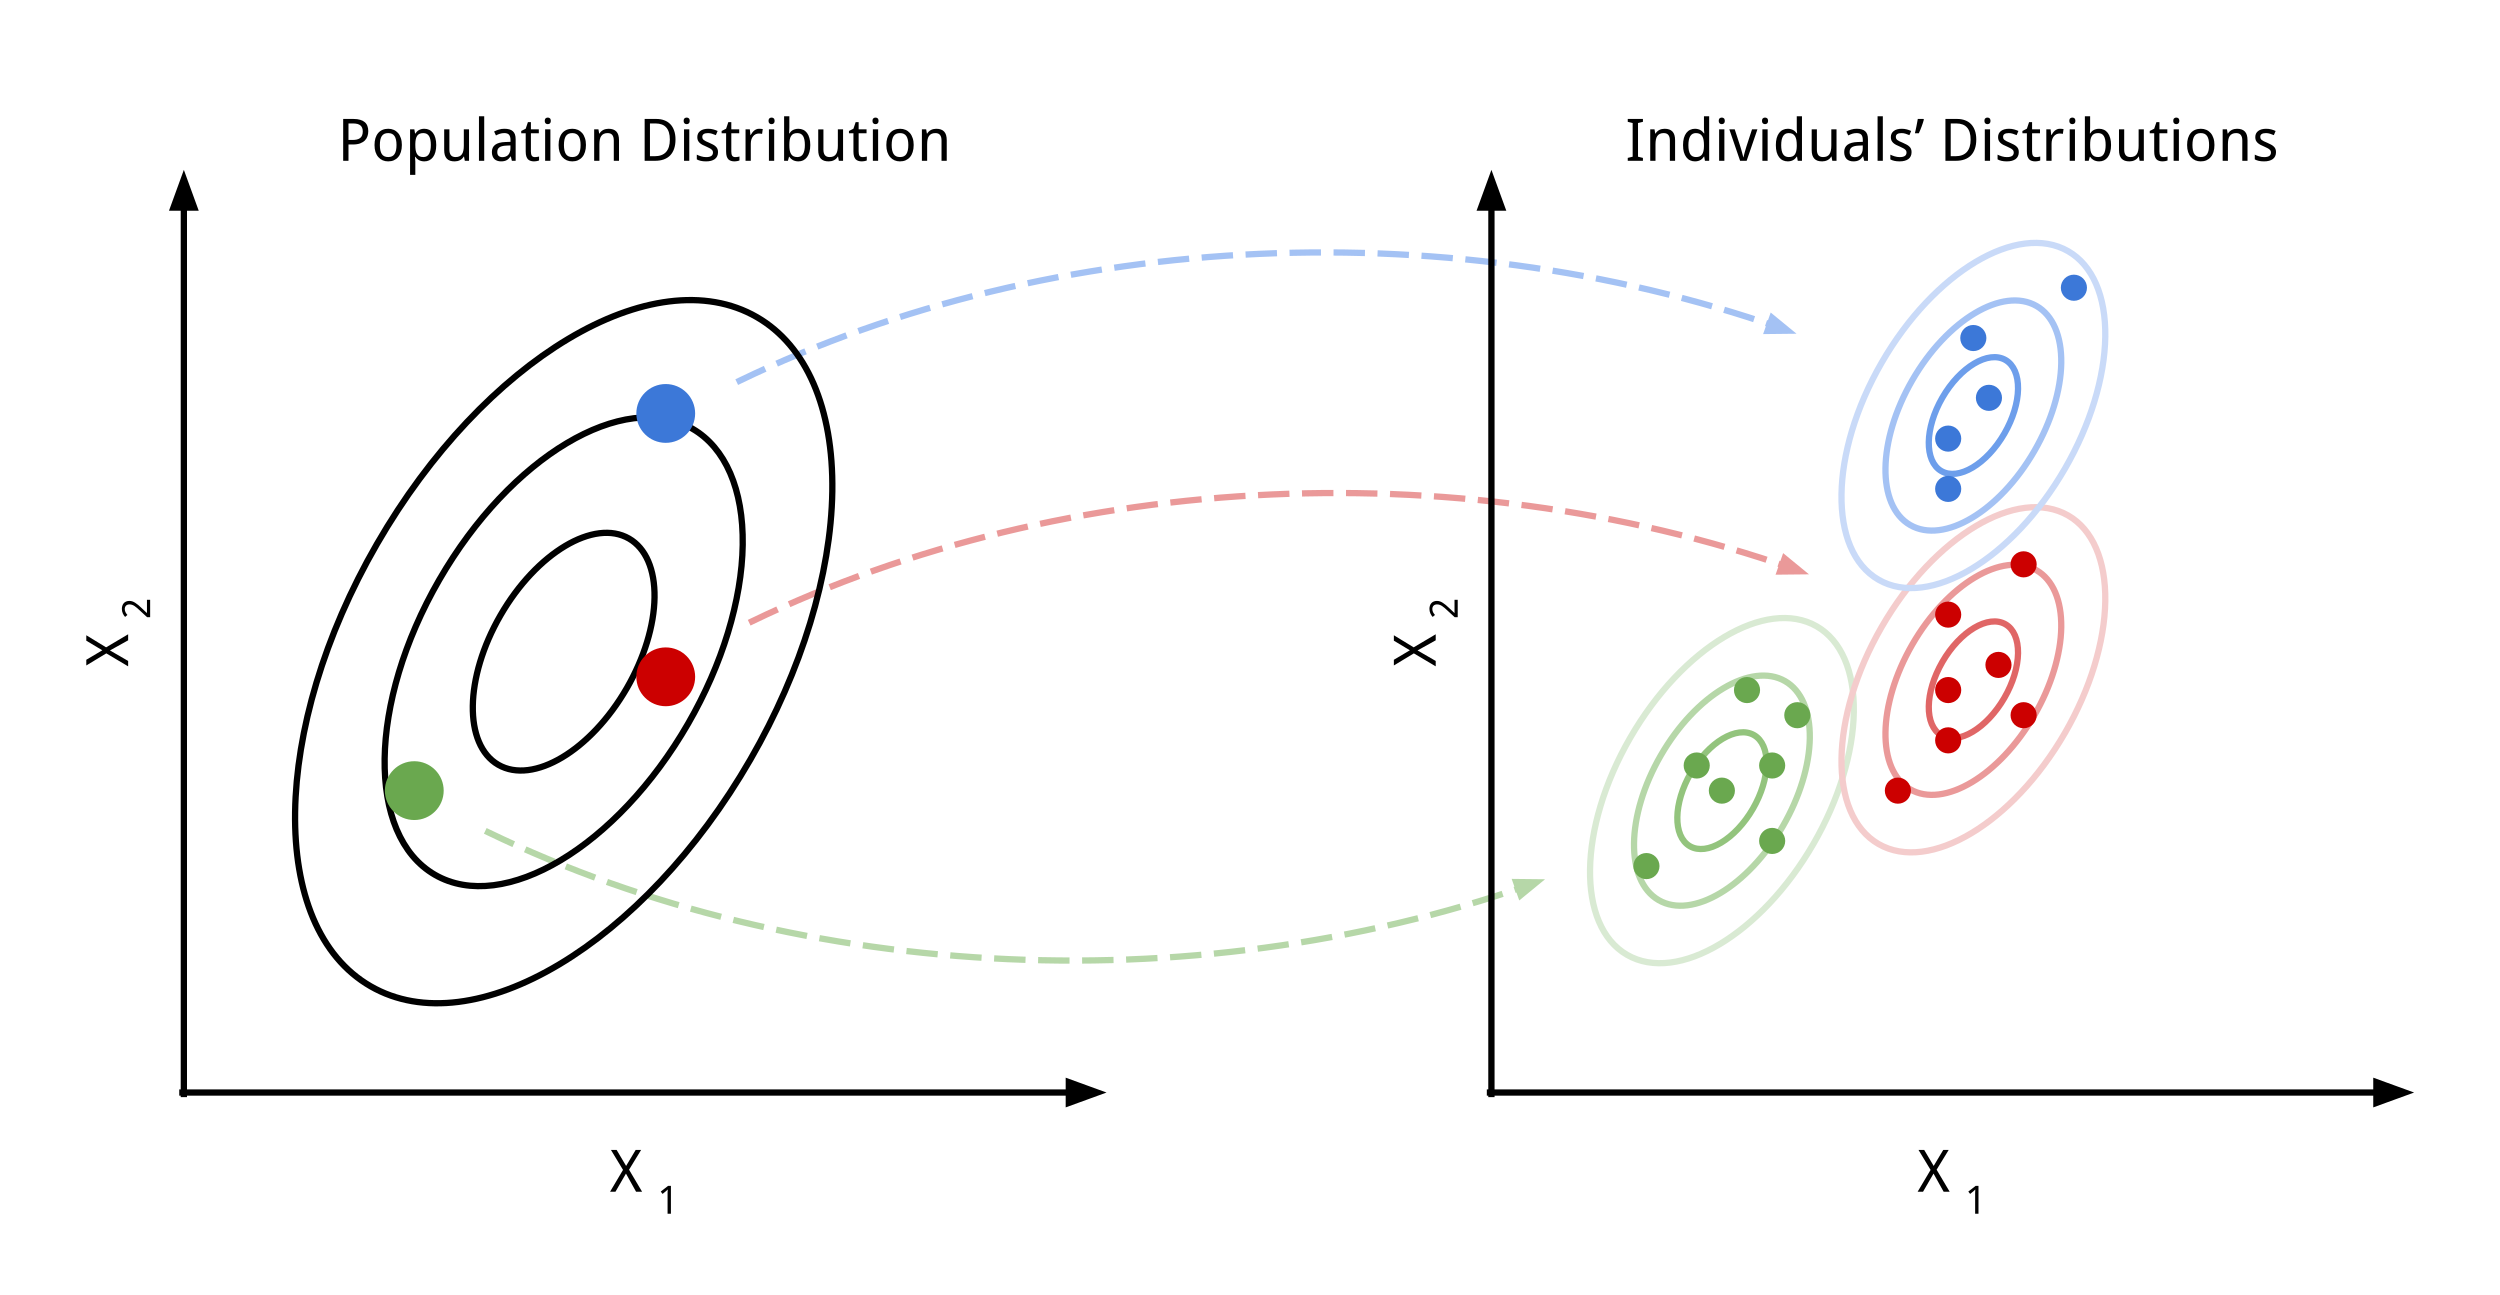 <svg version="1.1" viewBox="0.0 0.0 795.37 412.076" fill="none" stroke="none" stroke-linecap="square" stroke-miterlimit="10" xmlns:xlink="http://www.w3.org/1999/xlink" xmlns="http://www.w3.org/2000/svg"><clipPath id="p.0"><path d="m0 0l795.37 0l0 412.076l-795.37 0l0 -412.076z" clip-rule="nonzero"/></clipPath><g clip-path="url(#p.0)"><path fill="#000000" fill-opacity="0.0" d="m0 0l795.37 0l0 412.076l-795.37 0z" fill-rule="evenodd"/><path fill="#000000" fill-opacity="0.0" d="m235.288 121.138l0 0c100.317 -48.483 228.6 -54.19 336.28 -14.96l-150.403 218.777z" fill-rule="evenodd"/><path fill="#000000" fill-opacity="0.0" d="m235.288 121.138l0 0c100.317 -48.483 228.6 -54.19 336.28 -14.96" fill-rule="evenodd"/><path stroke="#a4c2f4" stroke-width="2.0" stroke-linejoin="round" stroke-linecap="butt" stroke-dasharray="8.0,6.0" d="m235.288 121.138l0 0c50.159 -24.242 107.309 -37.789 165.379 -40.373c29.035 -1.292 58.301 0.158 87.037 4.382c14.368 2.112 28.604 4.918 42.613 8.422c7.005 1.752 13.952 3.678 20.831 5.78c3.44 1.051 6.862 2.145 10.266 3.283c0.425 0.142 0.851 0.285 1.276 0.429l0.388 0.132" fill-rule="evenodd"/><path fill="#a4c2f4" stroke="#a4c2f4" stroke-width="2.0" stroke-linecap="butt" d="m562.345 105.279l6.466 -0.071l-4.999 -4.102z" fill-rule="evenodd"/><path fill="#000000" fill-opacity="0.0" d="m239.248 197.683l0 0c100.317 -48.483 228.6 -54.19 336.28 -14.96l-150.403 218.777z" fill-rule="evenodd"/><path fill="#000000" fill-opacity="0.0" d="m239.248 197.683l0 0c100.317 -48.483 228.6 -54.19 336.28 -14.96" fill-rule="evenodd"/><path stroke="#ea9999" stroke-width="2.0" stroke-linejoin="round" stroke-linecap="butt" stroke-dasharray="8.0,6.0" d="m239.248 197.683l0 0c50.159 -24.242 107.309 -37.789 165.379 -40.373c29.035 -1.292 58.3 0.158 87.037 4.382c14.368 2.112 28.604 4.918 42.613 8.422c7.004 1.752 13.952 3.678 20.831 5.78c3.44 1.051 6.862 2.145 10.266 3.283c0.425 0.142 0.851 0.285 1.276 0.429l0.388 0.132" fill-rule="evenodd"/><path fill="#ea9999" stroke="#ea9999" stroke-width="2.0" stroke-linecap="butt" d="m566.305 181.824l6.466 -0.071l-4.999 -4.102z" fill-rule="evenodd"/><path fill="#000000" fill-opacity="0.0" d="m155.288 264.773l0 0c100.317 48.483 228.6 54.19 336.28 14.96l-150.403 -218.777z" fill-rule="evenodd"/><path fill="#000000" fill-opacity="0.0" d="m155.288 264.773l0 0c100.317 48.483 228.6 54.19 336.28 14.96" fill-rule="evenodd"/><path stroke="#b6d7a8" stroke-width="2.0" stroke-linejoin="round" stroke-linecap="butt" stroke-dasharray="8.0,6.0" d="m155.288 264.773l0 0c50.159 24.242 107.309 37.789 165.379 40.373c29.035 1.292 58.301 -0.158 87.037 -4.382c14.368 -2.112 28.604 -4.918 42.613 -8.422c7.004 -1.752 13.952 -3.678 20.831 -5.78c3.44 -1.051 6.862 -2.145 10.266 -3.283c0.426 -0.142 0.851 -0.285 1.276 -0.429l0.388 -0.132" fill-rule="evenodd"/><path fill="#b6d7a8" stroke="#b6d7a8" stroke-width="2.0" stroke-linecap="butt" d="m483.812 284.804l4.999 -4.102l-6.466 -0.071z" fill-rule="evenodd"/><path fill="#000000" fill-opacity="0.0" d="m518.665 234.701l0 0c16.664 -28.858 43.231 -44.715 59.339 -35.417l0 0c7.735 4.465 11.974 14.252 11.785 27.208c-0.189 12.956 -4.791 28.02 -12.793 41.878l0 0c-16.664 28.858 -43.231 44.715 -59.339 35.417l0 0c-16.108 -9.298 -15.656 -40.229 1.008 -69.087z" fill-rule="evenodd"/><path stroke="#d9ead3" stroke-width="2.0" stroke-linejoin="round" stroke-linecap="butt" d="m518.665 234.701l0 0c16.664 -28.858 43.231 -44.715 59.339 -35.417l0 0c7.735 4.465 11.974 14.252 11.785 27.208c-0.189 12.956 -4.791 28.02 -12.793 41.878l0 0c-16.664 28.858 -43.231 44.715 -59.339 35.417l0 0c-16.108 -9.298 -15.656 -40.229 1.008 -69.087z" fill-rule="evenodd"/><path fill="#000000" fill-opacity="0.0" d="m528.39 240.316l0 0c11.107 -19.239 28.811 -29.808 39.543 -23.606l0 0c5.154 2.978 7.978 9.504 7.851 18.142c-0.127 8.638 -3.195 18.682 -8.528 27.921l0 0c-11.107 19.239 -28.811 29.808 -39.543 23.606l0 0c-10.733 -6.201 -10.429 -26.824 0.677 -46.063z" fill-rule="evenodd"/><path stroke="#b6d7a8" stroke-width="2.0" stroke-linejoin="round" stroke-linecap="butt" d="m528.39 240.316l0 0c11.107 -19.239 28.811 -29.808 39.543 -23.606l0 0c5.154 2.978 7.978 9.504 7.851 18.142c-0.127 8.638 -3.195 18.682 -8.528 27.921l0 0c-11.107 19.239 -28.811 29.808 -39.543 23.606l0 0c-10.733 -6.201 -10.429 -26.824 0.677 -46.063z" fill-rule="evenodd"/><path fill="#000000" fill-opacity="0.0" d="m537.963 245.847l0 0c5.636 -9.758 14.625 -15.117 20.079 -11.969l0 0c2.619 1.512 4.055 4.824 3.993 9.206c-0.062 4.383 -1.617 9.478 -4.324 14.164l0 0c-5.636 9.758 -14.625 15.117 -20.079 11.969l0 0c-5.453 -3.148 -5.305 -13.612 0.331 -23.37z" fill-rule="evenodd"/><path stroke="#93c47d" stroke-width="2.0" stroke-linejoin="round" stroke-linecap="butt" d="m537.963 245.847l0 0c5.636 -9.758 14.625 -15.117 20.079 -11.969l0 0c2.619 1.512 4.055 4.824 3.993 9.206c-0.062 4.383 -1.617 9.478 -4.324 14.164l0 0c-5.636 9.758 -14.625 15.117 -20.079 11.969l0 0c-5.453 -3.148 -5.305 -13.612 0.331 -23.37z" fill-rule="evenodd"/><path fill="#000000" fill-opacity="0.0" d="m598.665 199.436l0 0c16.664 -28.858 43.231 -44.715 59.339 -35.417l0 0c7.735 4.465 11.974 14.252 11.785 27.208c-0.189 12.956 -4.791 28.02 -12.793 41.878l0 0c-16.664 28.858 -43.231 44.715 -59.339 35.417l0 0c-16.108 -9.298 -15.656 -40.229 1.008 -69.087z" fill-rule="evenodd"/><path stroke="#f4cccc" stroke-width="2.0" stroke-linejoin="round" stroke-linecap="butt" d="m598.665 199.436l0 0c16.664 -28.858 43.231 -44.715 59.339 -35.417l0 0c7.735 4.465 11.974 14.252 11.785 27.208c-0.189 12.956 -4.791 28.02 -12.793 41.878l0 0c-16.664 28.858 -43.231 44.715 -59.339 35.417l0 0c-16.108 -9.298 -15.656 -40.229 1.008 -69.087z" fill-rule="evenodd"/><path fill="#000000" fill-opacity="0.0" d="m608.39 205.051l0 0c11.107 -19.239 28.811 -29.808 39.543 -23.606l0 0c5.154 2.978 7.978 9.504 7.851 18.142c-0.127 8.638 -3.195 18.682 -8.528 27.921l0 0c-11.107 19.239 -28.811 29.808 -39.543 23.606l0 0c-10.733 -6.201 -10.429 -26.824 0.677 -46.063z" fill-rule="evenodd"/><path stroke="#ea9999" stroke-width="2.0" stroke-linejoin="round" stroke-linecap="butt" d="m608.39 205.051l0 0c11.107 -19.239 28.811 -29.808 39.543 -23.606l0 0c5.154 2.978 7.978 9.504 7.851 18.142c-0.127 8.638 -3.195 18.682 -8.528 27.921l0 0c-11.107 19.239 -28.811 29.808 -39.543 23.606l0 0c-10.733 -6.201 -10.429 -26.824 0.677 -46.063z" fill-rule="evenodd"/><path fill="#000000" fill-opacity="0.0" d="m617.963 210.582l0 0c5.636 -9.758 14.625 -15.117 20.079 -11.969l0 0c2.619 1.512 4.055 4.824 3.993 9.206c-0.062 4.383 -1.617 9.478 -4.324 14.164l0 0c-5.636 9.758 -14.625 15.117 -20.079 11.969l0 0c-5.453 -3.148 -5.305 -13.612 0.331 -23.37z" fill-rule="evenodd"/><path stroke="#e06666" stroke-width="2.0" stroke-linejoin="round" stroke-linecap="butt" d="m617.963 210.582l0 0c5.636 -9.758 14.625 -15.117 20.079 -11.969l0 0c2.619 1.512 4.055 4.824 3.993 9.206c-0.062 4.383 -1.617 9.478 -4.324 14.164l0 0c-5.636 9.758 -14.625 15.117 -20.079 11.969l0 0c-5.453 -3.148 -5.305 -13.612 0.331 -23.37z" fill-rule="evenodd"/><path fill="#000000" fill-opacity="0.0" d="m598.665 115.354l0 0c16.664 -28.858 43.231 -44.715 59.339 -35.417l0 0c7.735 4.465 11.974 14.252 11.785 27.208c-0.189 12.956 -4.791 28.02 -12.793 41.878l0 0c-16.664 28.858 -43.231 44.715 -59.339 35.417l0 0c-16.108 -9.298 -15.656 -40.229 1.008 -69.087z" fill-rule="evenodd"/><path stroke="#c9daf8" stroke-width="2.0" stroke-linejoin="round" stroke-linecap="butt" d="m598.665 115.354l0 0c16.664 -28.858 43.231 -44.715 59.339 -35.417l0 0c7.735 4.465 11.974 14.252 11.785 27.208c-0.189 12.956 -4.791 28.02 -12.793 41.878l0 0c-16.664 28.858 -43.231 44.715 -59.339 35.417l0 0c-16.108 -9.298 -15.656 -40.229 1.008 -69.087z" fill-rule="evenodd"/><path fill="#000000" fill-opacity="0.0" d="m608.39 120.97l0 0c11.107 -19.239 28.811 -29.808 39.543 -23.606l0 0c5.154 2.978 7.978 9.504 7.851 18.142c-0.127 8.638 -3.195 18.682 -8.528 27.921l0 0c-11.107 19.239 -28.811 29.808 -39.543 23.606l0 0c-10.733 -6.201 -10.429 -26.824 0.677 -46.063z" fill-rule="evenodd"/><path stroke="#a4c2f4" stroke-width="2.0" stroke-linejoin="round" stroke-linecap="butt" d="m608.39 120.97l0 0c11.107 -19.239 28.811 -29.808 39.543 -23.606l0 0c5.154 2.978 7.978 9.504 7.851 18.142c-0.127 8.638 -3.195 18.682 -8.528 27.921l0 0c-11.107 19.239 -28.811 29.808 -39.543 23.606l0 0c-10.733 -6.201 -10.429 -26.824 0.677 -46.063z" fill-rule="evenodd"/><path fill="#000000" fill-opacity="0.0" d="m617.963 126.501l0 0c5.636 -9.758 14.625 -15.117 20.079 -11.969l0 0c2.619 1.512 4.055 4.824 3.993 9.206c-0.062 4.383 -1.617 9.478 -4.324 14.164l0 0c-5.636 9.758 -14.625 15.117 -20.079 11.969l0 0c-5.453 -3.148 -5.305 -13.612 0.331 -23.37z" fill-rule="evenodd"/><path stroke="#6d9eeb" stroke-width="2.0" stroke-linejoin="round" stroke-linecap="butt" d="m617.963 126.501l0 0c5.636 -9.758 14.625 -15.117 20.079 -11.969l0 0c2.619 1.512 4.055 4.824 3.993 9.206c-0.062 4.383 -1.617 9.478 -4.324 14.164l0 0c-5.636 9.758 -14.625 15.117 -20.079 11.969l0 0c-5.453 -3.148 -5.305 -13.612 0.331 -23.37z" fill-rule="evenodd"/><path fill="#000000" fill-opacity="0.0" d="m119.942 173.045l0 0c33.937 -58.786 88.044 -91.092 120.85 -72.157l0 0c15.754 9.093 24.389 29.027 24.005 55.418c-0.384 26.391 -9.755 57.077 -26.053 85.307l0 0c-33.937 58.786 -88.044 91.092 -120.85 72.157l0 0c-32.807 -18.934 -31.89 -81.939 2.047 -140.724z" fill-rule="evenodd"/><path stroke="#000000" stroke-width="2.0" stroke-linejoin="round" stroke-linecap="butt" d="m119.942 173.045l0 0c33.937 -58.786 88.044 -91.092 120.85 -72.157l0 0c15.754 9.093 24.389 29.027 24.005 55.418c-0.384 26.391 -9.755 57.077 -26.053 85.307l0 0c-33.937 58.786 -88.044 91.092 -120.85 72.157l0 0c-32.807 -18.934 -31.89 -81.939 2.047 -140.724z" fill-rule="evenodd"/><path fill="#000000" fill-opacity="0.0" d="m139.741 184.485l0 0c22.622 -39.19 58.686 -60.723 80.551 -48.094l0 0c10.5 6.064 16.255 19.357 15.998 36.953c-0.257 17.596 -6.504 38.054 -17.368 56.874l0 0c-22.622 39.19 -58.686 60.723 -80.551 48.094l0 0c-21.865 -12.629 -21.252 -54.636 1.37 -93.827z" fill-rule="evenodd"/><path stroke="#000000" stroke-width="2.0" stroke-linejoin="round" stroke-linecap="butt" d="m139.741 184.485l0 0c22.622 -39.19 58.686 -60.723 80.551 -48.094l0 0c10.5 6.064 16.255 19.357 15.998 36.953c-0.257 17.596 -6.504 38.054 -17.368 56.874l0 0c-22.622 39.19 -58.686 60.723 -80.551 48.094l0 0c-21.865 -12.629 -21.252 -54.636 1.37 -93.827z" fill-rule="evenodd"/><path fill="#000000" fill-opacity="0.0" d="m58.493 348.053l0 -294.016" fill-rule="evenodd"/><path stroke="#000000" stroke-width="2.0" stroke-linejoin="round" stroke-linecap="butt" d="m58.493 348.053l0 -282.016" fill-rule="evenodd"/><path fill="#000000" stroke="#000000" stroke-width="2.0" stroke-linecap="butt" d="m61.797 66.037l-3.303 -9.076l-3.303 9.076z" fill-rule="evenodd"/><path fill="#000000" fill-opacity="0.0" d="m58.029 347.588l294.016 0" fill-rule="evenodd"/><path stroke="#000000" stroke-width="2.0" stroke-linejoin="round" stroke-linecap="butt" d="m58.029 347.588l282.016 0" fill-rule="evenodd"/><path fill="#000000" stroke="#000000" stroke-width="2.0" stroke-linecap="butt" d="m340.045 350.891l9.076 -3.303l-9.076 -3.303z" fill-rule="evenodd"/><path fill="#000000" fill-opacity="0.0" d="m159.237 195.742l0 0c11.481 -19.874 29.784 -30.795 40.882 -24.394l0 0c5.329 3.074 8.25 9.813 8.12 18.735c-0.13 8.922 -3.3 19.296 -8.813 28.839l0 0c-11.481 19.874 -29.784 30.795 -40.882 24.394l0 0c-11.098 -6.401 -10.788 -27.701 0.693 -47.575z" fill-rule="evenodd"/><path stroke="#000000" stroke-width="2.0" stroke-linejoin="round" stroke-linecap="butt" d="m159.237 195.742l0 0c11.481 -19.874 29.784 -30.795 40.882 -24.394l0 0c5.329 3.074 8.25 9.813 8.12 18.735c-0.13 8.922 -3.3 19.296 -8.813 28.839l0 0c-11.481 19.874 -29.784 30.795 -40.882 24.394l0 0c-11.098 -6.401 -10.788 -27.701 0.693 -47.575z" fill-rule="evenodd"/><path fill="#000000" fill-opacity="0.0" d="m74.123 347.588l261.827 0l0 49.291l-261.827 0z" fill-rule="evenodd"/><path fill="#000000" d="m204.29 379.154l-1.922 0l-3.219 -5.781l-3.344 5.781l-1.719 0l4.125 -6.953l-3.844 -6.359l1.812 0l3.016 5.094l3.047 -5.094l1.734 0l-3.844 6.297l4.156 7.016z" fill-rule="nonzero"/><path fill="#000000" d="m213.449 386.154l-1.062 0l0 -5.547q0 -0.266 0 -0.562q0 -0.297 0 -0.578q0.016 -0.297 0.031 -0.562q0.016 -0.281 0.016 -0.484q-0.109 0.109 -0.188 0.188q-0.078 0.078 -0.156 0.156q-0.078 0.062 -0.172 0.156q-0.094 0.078 -0.219 0.188l-0.906 0.734l-0.578 -0.75l2.328 -1.812l0.906 0l0 8.875z" fill-rule="nonzero"/><path fill="#000000" fill-opacity="0.0" d="m9.202 331.958l0 -261.827l49.291 0l0 261.827z" fill-rule="evenodd"/><path fill="#000000" d="m40.768 201.791l0 1.922l-5.781 3.219l5.781 3.344l0 1.719l-6.953 -4.125l-6.359 3.844l0 -1.812l5.094 -3.016l-5.094 -3.047l0 -1.734l6.297 3.844l7.016 -4.156z" fill-rule="nonzero"/><path fill="#000000" d="m47.768 190.82l0 5.547l-0.953 0l-2.312 -2.125q-0.484 -0.453 -0.891 -0.812q-0.406 -0.359 -0.797 -0.609q-0.391 -0.266 -0.781 -0.391q-0.391 -0.141 -0.859 -0.141q-0.359 0 -0.625 0.109q-0.281 0.094 -0.469 0.297q-0.188 0.188 -0.281 0.453q-0.109 0.25 -0.109 0.578q0 0.578 0.234 1.047q0.234 0.453 0.609 0.875l-0.734 0.625q-0.219 -0.25 -0.406 -0.516q-0.188 -0.281 -0.328 -0.609q-0.141 -0.328 -0.219 -0.688q-0.078 -0.359 -0.078 -0.75q0 -0.578 0.172 -1.047q0.156 -0.469 0.469 -0.797q0.297 -0.328 0.734 -0.5q0.438 -0.188 1.0 -0.188q0.516 0 0.984 0.156q0.453 0.156 0.906 0.453q0.453 0.281 0.922 0.672q0.453 0.391 0.938 0.844l1.812 1.703l0.047 0l0 -4.188l1.016 0z" fill-rule="nonzero"/><path fill="#000000" fill-opacity="0.0" d="m74.123 19.588l261.827 0l0 49.291l-261.827 0z" fill-rule="evenodd"/><path fill="#000000" d="m117.166 41.732q0 0.828 -0.25 1.594q-0.25 0.766 -0.828 1.359q-0.578 0.578 -1.516 0.938q-0.938 0.344 -2.328 0.344l-1.375 0l0 5.188l-1.688 0l0 -13.312l3.297 0q1.219 0 2.094 0.266q0.891 0.25 1.469 0.75q0.578 0.484 0.844 1.219q0.281 0.734 0.281 1.656zm-6.297 2.797l1.188 0q0.844 0 1.469 -0.141q0.641 -0.156 1.047 -0.469q0.422 -0.328 0.625 -0.844q0.219 -0.516 0.219 -1.25q0 -1.297 -0.75 -1.922q-0.75 -0.625 -2.328 -0.625l-1.469 0l0 5.25zm16.984 1.609q0 1.25 -0.312 2.219q-0.297 0.969 -0.875 1.625q-0.562 0.656 -1.375 1.016q-0.797 0.344 -1.812 0.344q-0.938 0 -1.734 -0.344q-0.797 -0.359 -1.375 -1.016q-0.578 -0.656 -0.906 -1.625q-0.312 -0.969 -0.312 -2.219q0 -1.25 0.297 -2.203q0.312 -0.969 0.875 -1.625q0.562 -0.656 1.375 -1.0q0.828 -0.344 1.828 -0.344q0.938 0 1.734 0.344q0.797 0.344 1.375 1.0q0.578 0.656 0.891 1.625q0.328 0.953 0.328 2.203zm-7.0 0q0 1.906 0.625 2.875q0.625 0.953 2.031 0.953q1.406 0 2.016 -0.953q0.625 -0.969 0.625 -2.875q0 -1.906 -0.625 -2.844q-0.625 -0.953 -2.031 -0.953q-1.406 0 -2.031 0.953q-0.609 0.938 -0.609 2.844zm14.142 5.203q-0.547 0 -0.984 -0.125q-0.438 -0.109 -0.797 -0.312q-0.344 -0.203 -0.609 -0.453q-0.266 -0.266 -0.469 -0.562l-0.109 0q0.016 0.312 0.047 0.594q0.016 0.234 0.031 0.484q0.031 0.25 0.031 0.391l0 4.281l-1.672 0l0 -14.484l1.359 0l0.234 1.344l0.078 0q0.203 -0.312 0.469 -0.594q0.266 -0.281 0.609 -0.484q0.359 -0.203 0.797 -0.328q0.438 -0.125 0.984 -0.125q0.844 0 1.547 0.328q0.703 0.328 1.203 0.984q0.5 0.656 0.766 1.625q0.281 0.953 0.281 2.234q0 1.281 -0.281 2.25q-0.266 0.969 -0.766 1.625q-0.5 0.656 -1.203 1.0q-0.703 0.328 -1.547 0.328zm-0.328 -9.0q-0.688 0 -1.172 0.219q-0.469 0.203 -0.766 0.641q-0.297 0.422 -0.438 1.062q-0.141 0.625 -0.156 1.5l0 0.375q0 0.922 0.109 1.641q0.125 0.703 0.422 1.203q0.297 0.484 0.781 0.734q0.5 0.25 1.234 0.25q1.234 0 1.812 -0.984q0.578 -1.0 0.578 -2.859q0 -1.906 -0.578 -2.844q-0.578 -0.938 -1.828 -0.938zm13.213 8.812l-0.25 -1.344l-0.094 0q-0.219 0.391 -0.531 0.688q-0.312 0.281 -0.688 0.469q-0.375 0.188 -0.797 0.281q-0.422 0.094 -0.859 0.094q-0.828 0 -1.453 -0.203q-0.625 -0.219 -1.047 -0.656q-0.422 -0.453 -0.641 -1.141q-0.203 -0.703 -0.203 -1.656l0 -6.531l1.656 0l0 6.438q0 1.188 0.484 1.781q0.484 0.594 1.484 0.594q0.734 0 1.234 -0.234q0.516 -0.25 0.812 -0.703q0.312 -0.469 0.438 -1.141q0.141 -0.672 0.141 -1.547l0 -5.188l1.656 0l0 10.0l-1.344 0zm6.174 0l-1.672 0l0 -14.172l1.672 0l0 14.172zm8.797 0l-0.328 -1.391l-0.078 0q-0.297 0.422 -0.609 0.719q-0.297 0.297 -0.656 0.484q-0.344 0.188 -0.781 0.281q-0.438 0.094 -1.016 0.094q-0.625 0 -1.156 -0.188q-0.531 -0.172 -0.922 -0.531q-0.375 -0.375 -0.594 -0.938q-0.219 -0.562 -0.219 -1.328q0 -1.5 1.047 -2.297q1.047 -0.797 3.203 -0.875l1.672 -0.062l0 -0.625q0 -0.609 -0.141 -1.016q-0.125 -0.422 -0.375 -0.672q-0.25 -0.25 -0.625 -0.359q-0.359 -0.109 -0.828 -0.109q-0.766 0 -1.422 0.219q-0.641 0.219 -1.234 0.531l-0.594 -1.25q0.672 -0.359 1.5 -0.609q0.844 -0.266 1.75 -0.266q0.922 0 1.594 0.188q0.688 0.188 1.125 0.594q0.453 0.406 0.672 1.031q0.219 0.625 0.219 1.531l0 6.844l-1.203 0zm-3.031 -1.156q0.547 0 1.016 -0.172q0.484 -0.172 0.828 -0.516q0.344 -0.359 0.531 -0.891q0.203 -0.531 0.203 -1.25l0 -0.906l-1.297 0.062q-0.828 0.031 -1.391 0.188q-0.547 0.141 -0.875 0.406q-0.328 0.25 -0.484 0.625q-0.141 0.359 -0.141 0.828q0 0.844 0.438 1.234q0.453 0.391 1.172 0.391zm10.324 -0.016q0.156 0 0.359 -0.016q0.219 -0.031 0.406 -0.047q0.188 -0.031 0.344 -0.062q0.172 -0.047 0.25 -0.062l0 1.25q-0.125 0.062 -0.312 0.109q-0.172 0.047 -0.391 0.094q-0.219 0.047 -0.453 0.062q-0.234 0.031 -0.469 0.031q-0.562 0 -1.047 -0.156q-0.484 -0.141 -0.844 -0.484q-0.344 -0.359 -0.547 -0.969q-0.188 -0.609 -0.188 -1.531l0 -5.797l-1.422 0l0 -0.734l1.422 -0.719l0.703 -2.094l0.953 0l0 2.297l2.516 0l0 1.25l-2.516 0l0 5.797q0 0.891 0.281 1.344q0.297 0.438 0.953 0.438zm4.963 1.172l-1.672 0l0 -10.0l1.672 0l0 10.0zm-1.797 -12.703q0 -0.547 0.281 -0.797q0.281 -0.25 0.688 -0.25q0.203 0 0.375 0.062q0.188 0.062 0.312 0.188q0.141 0.125 0.203 0.328q0.078 0.188 0.078 0.469q0 0.531 -0.281 0.797q-0.281 0.25 -0.688 0.25q-0.406 0 -0.688 -0.25q-0.281 -0.266 -0.281 -0.797zm13.109 7.688q0 1.25 -0.312 2.219q-0.297 0.969 -0.875 1.625q-0.562 0.656 -1.375 1.016q-0.797 0.344 -1.812 0.344q-0.938 0 -1.734 -0.344q-0.797 -0.359 -1.375 -1.016q-0.578 -0.656 -0.906 -1.625q-0.312 -0.969 -0.312 -2.219q0 -1.25 0.297 -2.203q0.312 -0.969 0.875 -1.625q0.562 -0.656 1.375 -1.0q0.828 -0.344 1.828 -0.344q0.938 0 1.734 0.344q0.797 0.344 1.375 1.0q0.578 0.656 0.891 1.625q0.328 0.953 0.328 2.203zm-7.0 0q0 1.906 0.625 2.875q0.625 0.953 2.031 0.953q1.406 0 2.016 -0.953q0.625 -0.969 0.625 -2.875q0 -1.906 -0.625 -2.844q-0.625 -0.953 -2.031 -0.953q-1.406 0 -2.031 0.953q-0.609 0.938 -0.609 2.844zm15.861 5.016l0 -6.438q0 -1.188 -0.484 -1.781q-0.469 -0.594 -1.484 -0.594q-0.734 0 -1.234 0.25q-0.5 0.234 -0.812 0.703q-0.312 0.453 -0.438 1.125q-0.125 0.672 -0.125 1.547l0 5.188l-1.672 0l0 -10.0l1.359 0l0.234 1.344l0.094 0q0.219 -0.391 0.531 -0.672q0.328 -0.297 0.688 -0.484q0.375 -0.188 0.797 -0.281q0.422 -0.094 0.859 -0.094q1.672 0 2.5 0.875q0.844 0.875 0.844 2.781l0 6.531l-1.656 0zm19.629 -6.781q0 1.688 -0.438 2.953q-0.438 1.266 -1.266 2.125q-0.828 0.844 -2.047 1.281q-1.203 0.422 -2.734 0.422l-3.328 0l0 -13.312l3.703 0q1.406 0 2.531 0.422q1.125 0.406 1.922 1.234q0.797 0.828 1.219 2.047q0.438 1.219 0.438 2.828zm-1.797 0.047q0 -1.328 -0.297 -2.297q-0.297 -0.969 -0.875 -1.594q-0.578 -0.641 -1.422 -0.938q-0.828 -0.312 -1.891 -0.312l-1.844 0l0 10.422l1.484 0q2.406 0 3.625 -1.328q1.219 -1.344 1.219 -3.953zm6.184 6.734l-1.672 0l0 -10.0l1.672 0l0 10.0zm-1.797 -12.703q0 -0.547 0.281 -0.797q0.281 -0.25 0.688 -0.25q0.203 0 0.375 0.062q0.188 0.062 0.312 0.188q0.141 0.125 0.203 0.328q0.078 0.188 0.078 0.469q0 0.531 -0.281 0.797q-0.281 0.25 -0.688 0.25q-0.406 0 -0.688 -0.25q-0.281 -0.266 -0.281 -0.797zm10.937 9.969q0 0.719 -0.266 1.266q-0.25 0.547 -0.75 0.922q-0.5 0.359 -1.203 0.547q-0.703 0.188 -1.578 0.188q-0.984 0 -1.703 -0.172q-0.703 -0.156 -1.25 -0.469l0 -1.5q0.297 0.141 0.641 0.281q0.344 0.141 0.719 0.25q0.391 0.109 0.797 0.188q0.406 0.062 0.797 0.062q0.594 0 1.0 -0.094q0.422 -0.109 0.688 -0.297q0.266 -0.188 0.375 -0.453q0.125 -0.266 0.125 -0.594q0 -0.281 -0.094 -0.516q-0.094 -0.234 -0.344 -0.453q-0.234 -0.219 -0.656 -0.438q-0.406 -0.234 -1.062 -0.516q-0.656 -0.281 -1.188 -0.547q-0.516 -0.281 -0.891 -0.625q-0.359 -0.344 -0.562 -0.781q-0.188 -0.438 -0.188 -1.047q0 -0.641 0.25 -1.141q0.25 -0.5 0.703 -0.828q0.453 -0.344 1.094 -0.516q0.641 -0.172 1.422 -0.172q0.875 0 1.609 0.203q0.734 0.188 1.391 0.5l-0.562 1.328q-0.594 -0.266 -1.219 -0.453q-0.625 -0.203 -1.281 -0.203q-0.922 0 -1.375 0.312q-0.438 0.297 -0.438 0.859q0 0.328 0.094 0.562q0.109 0.234 0.359 0.453q0.266 0.203 0.688 0.422q0.438 0.203 1.062 0.469q0.656 0.281 1.172 0.562q0.516 0.266 0.875 0.609q0.375 0.328 0.562 0.766q0.188 0.438 0.188 1.062zm5.464 1.562q0.156 0 0.359 -0.016q0.219 -0.031 0.406 -0.047q0.188 -0.031 0.344 -0.062q0.172 -0.047 0.25 -0.062l0 1.25q-0.125 0.062 -0.312 0.109q-0.172 0.047 -0.391 0.094q-0.219 0.047 -0.453 0.062q-0.234 0.031 -0.469 0.031q-0.562 0 -1.047 -0.156q-0.484 -0.141 -0.844 -0.484q-0.344 -0.359 -0.547 -0.969q-0.188 -0.609 -0.188 -1.531l0 -5.797l-1.422 0l0 -0.734l1.422 -0.719l0.703 -2.094l0.953 0l0 2.297l2.516 0l0 1.25l-2.516 0l0 5.797q0 0.891 0.281 1.344q0.297 0.438 0.953 0.438zm7.619 -9.016q0.266 0 0.594 0.031q0.328 0.016 0.562 0.062l-0.219 1.531q-0.25 -0.047 -0.516 -0.078q-0.266 -0.031 -0.5 -0.031q-0.578 0 -1.062 0.234q-0.469 0.234 -0.812 0.672q-0.344 0.422 -0.531 1.031q-0.172 0.609 -0.172 1.344l0 5.391l-1.672 0l0 -10.0l1.359 0l0.203 1.828l0.062 0q0.234 -0.391 0.484 -0.75q0.266 -0.375 0.578 -0.641q0.328 -0.281 0.734 -0.453q0.406 -0.172 0.906 -0.172zm4.786 10.188l-1.672 0l0 -10.0l1.672 0l0 10.0zm-1.797 -12.703q0 -0.547 0.281 -0.797q0.281 -0.25 0.688 -0.25q0.203 0 0.375 0.062q0.188 0.062 0.312 0.188q0.141 0.125 0.203 0.328q0.078 0.188 0.078 0.469q0 0.531 -0.281 0.797q-0.281 0.25 -0.688 0.25q-0.406 0 -0.688 -0.25q-0.281 -0.266 -0.281 -0.797zm9.484 2.516q0.844 0 1.547 0.328q0.703 0.328 1.203 0.984q0.5 0.656 0.766 1.625q0.281 0.953 0.281 2.234q0 1.281 -0.281 2.25q-0.266 0.969 -0.766 1.625q-0.5 0.656 -1.203 1.0q-0.703 0.328 -1.547 0.328q-0.547 0 -0.984 -0.125q-0.438 -0.109 -0.797 -0.312q-0.344 -0.203 -0.609 -0.453q-0.266 -0.266 -0.469 -0.562l-0.109 0l-0.344 1.266l-1.219 0l0 -14.172l1.672 0l0 3.422q0 0.312 -0.016 0.688q-0.016 0.359 -0.031 0.656q-0.016 0.375 -0.031 0.719l0.078 0q0.203 -0.328 0.469 -0.594q0.266 -0.281 0.609 -0.469q0.359 -0.203 0.797 -0.312q0.438 -0.125 0.984 -0.125zm-0.328 1.375q-0.719 0 -1.219 0.234q-0.484 0.234 -0.781 0.719q-0.297 0.469 -0.422 1.188q-0.109 0.703 -0.109 1.656q0 0.922 0.109 1.641q0.125 0.703 0.422 1.203q0.297 0.484 0.781 0.734q0.5 0.25 1.234 0.25q1.234 0 1.812 -0.984q0.578 -1.0 0.578 -2.859q0 -1.906 -0.578 -2.844q-0.578 -0.938 -1.828 -0.938zm13.213 8.812l-0.25 -1.344l-0.094 0q-0.219 0.391 -0.531 0.688q-0.312 0.281 -0.688 0.469q-0.375 0.188 -0.797 0.281q-0.422 0.094 -0.859 0.094q-0.828 0 -1.453 -0.203q-0.625 -0.219 -1.047 -0.656q-0.422 -0.453 -0.641 -1.141q-0.203 -0.703 -0.203 -1.656l0 -6.531l1.656 0l0 6.438q0 1.188 0.484 1.781q0.484 0.594 1.484 0.594q0.734 0 1.234 -0.234q0.516 -0.25 0.812 -0.703q0.312 -0.469 0.438 -1.141q0.141 -0.672 0.141 -1.547l0 -5.188l1.656 0l0 10.0l-1.344 0zm7.533 -1.172q0.156 0 0.359 -0.016q0.219 -0.031 0.406 -0.047q0.188 -0.031 0.344 -0.062q0.172 -0.047 0.25 -0.062l0 1.25q-0.125 0.062 -0.312 0.109q-0.172 0.047 -0.391 0.094q-0.219 0.047 -0.453 0.062q-0.234 0.031 -0.469 0.031q-0.562 0 -1.047 -0.156q-0.484 -0.141 -0.844 -0.484q-0.344 -0.359 -0.547 -0.969q-0.188 -0.609 -0.188 -1.531l0 -5.797l-1.422 0l0 -0.734l1.422 -0.719l0.703 -2.094l0.953 0l0 2.297l2.516 0l0 1.25l-2.516 0l0 5.797q0 0.891 0.281 1.344q0.297 0.438 0.953 0.438zm4.963 1.172l-1.672 0l0 -10.0l1.672 0l0 10.0zm-1.797 -12.703q0 -0.547 0.281 -0.797q0.281 -0.25 0.688 -0.25q0.203 0 0.375 0.062q0.188 0.062 0.312 0.188q0.141 0.125 0.203 0.328q0.078 0.188 0.078 0.469q0 0.531 -0.281 0.797q-0.281 0.25 -0.688 0.25q-0.406 0 -0.688 -0.25q-0.281 -0.266 -0.281 -0.797zm13.109 7.688q0 1.25 -0.312 2.219q-0.297 0.969 -0.875 1.625q-0.562 0.656 -1.375 1.016q-0.797 0.344 -1.812 0.344q-0.938 0 -1.734 -0.344q-0.797 -0.359 -1.375 -1.016q-0.578 -0.656 -0.906 -1.625q-0.312 -0.969 -0.312 -2.219q0 -1.25 0.297 -2.203q0.312 -0.969 0.875 -1.625q0.562 -0.656 1.375 -1.0q0.828 -0.344 1.828 -0.344q0.938 0 1.734 0.344q0.797 0.344 1.375 1.0q0.578 0.656 0.891 1.625q0.328 0.953 0.328 2.203zm-7.0 0q0 1.906 0.625 2.875q0.625 0.953 2.031 0.953q1.406 0 2.016 -0.953q0.625 -0.969 0.625 -2.875q0 -1.906 -0.625 -2.844q-0.625 -0.953 -2.031 -0.953q-1.406 0 -2.031 0.953q-0.609 0.938 -0.609 2.844zm15.861 5.016l0 -6.438q0 -1.188 -0.484 -1.781q-0.469 -0.594 -1.484 -0.594q-0.734 0 -1.234 0.25q-0.5 0.234 -0.812 0.703q-0.312 0.453 -0.438 1.125q-0.125 0.672 -0.125 1.547l0 5.188l-1.672 0l0 -10.0l1.359 0l0.234 1.344l0.094 0q0.219 -0.391 0.531 -0.672q0.328 -0.297 0.688 -0.484q0.375 -0.188 0.797 -0.281q0.422 -0.094 0.859 -0.094q1.672 0 2.5 0.875q0.844 0.875 0.844 2.781l0 6.531l-1.656 0z" fill-rule="nonzero"/><path fill="#6aa84f" d="m122.449 251.535l0 0c0 -5.166 4.188 -9.354 9.354 -9.354l0 0c2.481 0 4.86 0.986 6.615 2.74c1.754 1.754 2.74 4.134 2.74 6.615l0 0c0 5.166 -4.188 9.354 -9.354 9.354l0 0c-5.166 0 -9.354 -4.188 -9.354 -9.354z" fill-rule="evenodd"/><path fill="#cc0000" d="m202.449 215.328l0 0c0 -5.166 4.188 -9.354 9.354 -9.354l0 0c2.481 0 4.86 0.986 6.615 2.74c1.754 1.754 2.74 4.134 2.74 6.615l0 0c0 5.166 -4.188 9.354 -9.354 9.354l0 0c-5.166 0 -9.354 -4.188 -9.354 -9.354z" fill-rule="evenodd"/><path fill="#3c78d8" d="m202.449 131.535l0 0c0 -5.166 4.188 -9.354 9.354 -9.354l0 0c2.481 0 4.86 0.986 6.615 2.74c1.754 1.754 2.74 4.134 2.74 6.615l0 0c0 5.166 -4.188 9.354 -9.354 9.354l0 0c-5.166 0 -9.354 -4.188 -9.354 -9.354z" fill-rule="evenodd"/><path fill="#000000" fill-opacity="0.0" d="m474.493 348.053l0 -294.016" fill-rule="evenodd"/><path stroke="#000000" stroke-width="2.0" stroke-linejoin="round" stroke-linecap="butt" d="m474.493 348.053l0 -282.016" fill-rule="evenodd"/><path fill="#000000" stroke="#000000" stroke-width="2.0" stroke-linecap="butt" d="m477.797 66.037l-3.303 -9.076l-3.303 9.076z" fill-rule="evenodd"/><path fill="#000000" fill-opacity="0.0" d="m474.029 347.588l294.016 0" fill-rule="evenodd"/><path stroke="#000000" stroke-width="2.0" stroke-linejoin="round" stroke-linecap="butt" d="m474.029 347.588l282.016 0" fill-rule="evenodd"/><path fill="#000000" stroke="#000000" stroke-width="2.0" stroke-linecap="butt" d="m756.044 350.891l9.076 -3.303l-9.076 -3.303z" fill-rule="evenodd"/><path fill="#000000" fill-opacity="0.0" d="m490.123 347.588l261.827 0l0 49.291l-261.827 0z" fill-rule="evenodd"/><path fill="#000000" d="m620.29 379.154l-1.922 0l-3.219 -5.781l-3.344 5.781l-1.719 0l4.125 -6.953l-3.844 -6.359l1.812 0l3.016 5.094l3.047 -5.094l1.734 0l-3.844 6.297l4.156 7.016z" fill-rule="nonzero"/><path fill="#000000" d="m629.449 386.154l-1.062 0l0 -5.547q0 -0.266 0 -0.562q0 -0.297 0 -0.578q0.016 -0.297 0.031 -0.562q0.016 -0.281 0.016 -0.484q-0.109 0.109 -0.188 0.188q-0.078 0.078 -0.156 0.156q-0.078 0.062 -0.172 0.156q-0.094 0.078 -0.219 0.188l-0.906 0.734l-0.578 -0.75l2.328 -1.812l0.906 0l0 8.875z" fill-rule="nonzero"/><path fill="#000000" fill-opacity="0.0" d="m425.202 331.958l0 -261.827l49.291 0l0 261.827z" fill-rule="evenodd"/><path fill="#000000" d="m456.768 201.791l0 1.922l-5.781 3.219l5.781 3.344l0 1.719l-6.953 -4.125l-6.359 3.844l0 -1.812l5.094 -3.016l-5.094 -3.047l0 -1.734l6.297 3.844l7.016 -4.156z" fill-rule="nonzero"/><path fill="#000000" d="m463.768 190.82l0 5.547l-0.953 0l-2.312 -2.125q-0.484 -0.453 -0.891 -0.812q-0.406 -0.359 -0.797 -0.609q-0.391 -0.266 -0.781 -0.391q-0.391 -0.141 -0.859 -0.141q-0.359 0 -0.625 0.109q-0.281 0.094 -0.469 0.297q-0.188 0.188 -0.281 0.453q-0.109 0.25 -0.109 0.578q0 0.578 0.234 1.047q0.234 0.453 0.609 0.875l-0.734 0.625q-0.219 -0.25 -0.406 -0.516q-0.188 -0.281 -0.328 -0.609q-0.141 -0.328 -0.219 -0.688q-0.078 -0.359 -0.078 -0.75q0 -0.578 0.172 -1.047q0.156 -0.469 0.469 -0.797q0.297 -0.328 0.734 -0.5q0.438 -0.188 1.0 -0.188q0.516 0 0.984 0.156q0.453 0.156 0.906 0.453q0.453 0.281 0.922 0.672q0.453 0.391 0.938 0.844l1.812 1.703l0.047 0l0 -4.188l1.016 0z" fill-rule="nonzero"/><path fill="#000000" fill-opacity="0.0" d="m490.123 19.588l261.827 0l0 49.291l-261.827 0z" fill-rule="evenodd"/><path fill="#000000" d="m522.694 51.154l-4.828 0l0 -0.922l1.562 -0.375l0 -10.719l-1.562 -0.375l0 -0.922l4.828 0l0 0.922l-1.562 0.375l0 10.719l1.562 0.375l0 0.922zm8.572 0l0 -6.438q0 -1.188 -0.484 -1.781q-0.469 -0.594 -1.484 -0.594q-0.734 0 -1.234 0.25q-0.5 0.234 -0.812 0.703q-0.312 0.453 -0.438 1.125q-0.125 0.672 -0.125 1.547l0 5.188l-1.672 0l0 -10.0l1.359 0l0.234 1.344l0.094 0q0.219 -0.391 0.531 -0.672q0.328 -0.297 0.688 -0.484q0.375 -0.188 0.797 -0.281q0.422 -0.094 0.859 -0.094q1.672 0 2.5 0.875q0.844 0.875 0.844 2.781l0 6.531l-1.656 0zm10.924 -1.344l-0.078 0q-0.203 0.312 -0.469 0.594q-0.266 0.281 -0.625 0.5q-0.344 0.203 -0.781 0.312q-0.438 0.125 -0.984 0.125q-0.844 0 -1.547 -0.328q-0.703 -0.328 -1.203 -0.984q-0.5 -0.656 -0.781 -1.609q-0.266 -0.969 -0.266 -2.25q0 -1.281 0.266 -2.25q0.281 -0.969 0.781 -1.625q0.5 -0.656 1.203 -0.984q0.703 -0.344 1.547 -0.344q0.531 0 0.969 0.125q0.438 0.109 0.781 0.312q0.359 0.203 0.625 0.469q0.281 0.266 0.484 0.547l0.109 0q-0.031 -0.297 -0.047 -0.578q-0.031 -0.25 -0.047 -0.5q-0.016 -0.25 -0.016 -0.391l0 -3.969l1.656 0l0 14.172l-1.344 0l-0.234 -1.344zm-2.625 0.156q0.703 0 1.172 -0.203q0.484 -0.219 0.781 -0.641q0.297 -0.438 0.438 -1.078q0.141 -0.641 0.156 -1.5l0 -0.375q0 -0.922 -0.125 -1.625q-0.125 -0.719 -0.422 -1.203q-0.297 -0.5 -0.797 -0.75q-0.484 -0.25 -1.219 -0.25q-1.219 0 -1.812 1.0q-0.578 0.984 -0.578 2.844q0 1.906 0.578 2.844q0.594 0.938 1.828 0.938zm9.041 1.188l-1.672 0l0 -10.0l1.672 0l0 10.0zm-1.797 -12.703q0 -0.547 0.281 -0.797q0.281 -0.25 0.688 -0.25q0.203 0 0.375 0.062q0.188 0.062 0.312 0.188q0.141 0.125 0.203 0.328q0.078 0.188 0.078 0.469q0 0.531 -0.281 0.797q-0.281 0.25 -0.688 0.25q-0.406 0 -0.688 -0.25q-0.281 -0.266 -0.281 -0.797zm6.797 12.703l-3.422 -10.0l1.719 0l1.812 5.562q0.094 0.297 0.234 0.781q0.141 0.469 0.266 0.969q0.141 0.484 0.25 0.922q0.125 0.438 0.156 0.656l0.062 0q0.047 -0.219 0.156 -0.656q0.109 -0.438 0.234 -0.922q0.141 -0.5 0.281 -0.969q0.141 -0.484 0.234 -0.781l1.812 -5.562l1.719 0l-3.422 10.0l-2.094 0zm8.765 0l-1.672 0l0 -10.0l1.672 0l0 10.0zm-1.797 -12.703q0 -0.547 0.281 -0.797q0.281 -0.25 0.688 -0.25q0.203 0 0.375 0.062q0.188 0.062 0.312 0.188q0.141 0.125 0.203 0.328q0.078 0.188 0.078 0.469q0 0.531 -0.281 0.797q-0.281 0.25 -0.688 0.25q-0.406 0 -0.688 -0.25q-0.281 -0.266 -0.281 -0.797zm11.141 11.359l-0.078 0q-0.203 0.312 -0.469 0.594q-0.266 0.281 -0.625 0.5q-0.344 0.203 -0.781 0.312q-0.438 0.125 -0.984 0.125q-0.844 0 -1.547 -0.328q-0.703 -0.328 -1.203 -0.984q-0.5 -0.656 -0.781 -1.609q-0.266 -0.969 -0.266 -2.25q0 -1.281 0.266 -2.25q0.281 -0.969 0.781 -1.625q0.5 -0.656 1.203 -0.984q0.703 -0.344 1.547 -0.344q0.531 0 0.969 0.125q0.438 0.109 0.781 0.312q0.359 0.203 0.625 0.469q0.281 0.266 0.484 0.547l0.109 0q-0.031 -0.297 -0.047 -0.578q-0.031 -0.25 -0.047 -0.5q-0.016 -0.25 -0.016 -0.391l0 -3.969l1.656 0l0 14.172l-1.344 0l-0.234 -1.344zm-2.625 0.156q0.703 0 1.172 -0.203q0.484 -0.219 0.781 -0.641q0.297 -0.438 0.438 -1.078q0.141 -0.641 0.156 -1.5l0 -0.375q0 -0.922 -0.125 -1.625q-0.125 -0.719 -0.422 -1.203q-0.297 -0.5 -0.797 -0.75q-0.484 -0.25 -1.219 -0.25q-1.219 0 -1.812 1.0q-0.578 0.984 -0.578 2.844q0 1.906 0.578 2.844q0.594 0.938 1.828 0.938zm13.853 1.188l-0.25 -1.344l-0.094 0q-0.219 0.391 -0.531 0.688q-0.312 0.281 -0.688 0.469q-0.375 0.188 -0.797 0.281q-0.422 0.094 -0.859 0.094q-0.828 0 -1.453 -0.203q-0.625 -0.219 -1.047 -0.656q-0.422 -0.453 -0.641 -1.141q-0.203 -0.703 -0.203 -1.656l0 -6.531l1.656 0l0 6.438q0 1.188 0.484 1.781q0.484 0.594 1.484 0.594q0.734 0 1.234 -0.234q0.516 -0.25 0.812 -0.703q0.312 -0.469 0.438 -1.141q0.141 -0.672 0.141 -1.547l0 -5.188l1.656 0l0 10.0l-1.344 0zm10.142 0l-0.328 -1.391l-0.078 0q-0.297 0.422 -0.609 0.719q-0.297 0.297 -0.656 0.484q-0.344 0.188 -0.781 0.281q-0.438 0.094 -1.016 0.094q-0.625 0 -1.156 -0.188q-0.531 -0.172 -0.922 -0.531q-0.375 -0.375 -0.594 -0.938q-0.219 -0.562 -0.219 -1.328q0 -1.5 1.047 -2.297q1.047 -0.797 3.203 -0.875l1.672 -0.062l0 -0.625q0 -0.609 -0.141 -1.016q-0.125 -0.422 -0.375 -0.672q-0.25 -0.25 -0.625 -0.359q-0.359 -0.109 -0.828 -0.109q-0.766 0 -1.422 0.219q-0.641 0.219 -1.234 0.531l-0.594 -1.25q0.672 -0.359 1.5 -0.609q0.844 -0.266 1.75 -0.266q0.922 0 1.594 0.188q0.688 0.188 1.125 0.594q0.453 0.406 0.672 1.031q0.219 0.625 0.219 1.531l0 6.844l-1.203 0zm-3.031 -1.156q0.547 0 1.016 -0.172q0.484 -0.172 0.828 -0.516q0.344 -0.359 0.531 -0.891q0.203 -0.531 0.203 -1.25l0 -0.906l-1.297 0.062q-0.828 0.031 -1.391 0.188q-0.547 0.141 -0.875 0.406q-0.328 0.25 -0.484 0.625q-0.141 0.359 -0.141 0.828q0 0.844 0.438 1.234q0.453 0.391 1.172 0.391zm8.964 1.156l-1.672 0l0 -14.172l1.672 0l0 14.172zm9.141 -2.734q0 0.719 -0.266 1.266q-0.25 0.547 -0.75 0.922q-0.5 0.359 -1.203 0.547q-0.703 0.188 -1.578 0.188q-0.984 0 -1.703 -0.172q-0.703 -0.156 -1.25 -0.469l0 -1.5q0.297 0.141 0.641 0.281q0.344 0.141 0.719 0.25q0.391 0.109 0.797 0.188q0.406 0.062 0.797 0.062q0.594 0 1.0 -0.094q0.422 -0.109 0.688 -0.297q0.266 -0.188 0.375 -0.453q0.125 -0.266 0.125 -0.594q0 -0.281 -0.094 -0.516q-0.094 -0.234 -0.344 -0.453q-0.234 -0.219 -0.656 -0.438q-0.406 -0.234 -1.062 -0.516q-0.656 -0.281 -1.188 -0.547q-0.516 -0.281 -0.891 -0.625q-0.359 -0.344 -0.562 -0.781q-0.188 -0.438 -0.188 -1.047q0 -0.641 0.25 -1.141q0.25 -0.5 0.703 -0.828q0.453 -0.344 1.094 -0.516q0.641 -0.172 1.422 -0.172q0.875 0 1.609 0.203q0.734 0.188 1.391 0.5l-0.562 1.328q-0.594 -0.266 -1.219 -0.453q-0.625 -0.203 -1.281 -0.203q-0.922 0 -1.375 0.312q-0.438 0.297 -0.438 0.859q0 0.328 0.094 0.562q0.109 0.234 0.359 0.453q0.266 0.203 0.688 0.422q0.438 0.203 1.062 0.469q0.656 0.281 1.172 0.562q0.516 0.266 0.875 0.609q0.375 0.328 0.562 0.766q0.188 0.438 0.188 1.062zm3.792 -10.578l0.125 0.188q-0.125 0.516 -0.312 1.062q-0.172 0.547 -0.391 1.125q-0.203 0.562 -0.438 1.125q-0.234 0.547 -0.469 1.062l-1.25 0q0.141 -0.547 0.266 -1.141q0.125 -0.609 0.25 -1.203q0.125 -0.609 0.219 -1.172q0.109 -0.562 0.188 -1.047l1.812 0zm16.795 6.531q0 1.688 -0.438 2.953q-0.438 1.266 -1.266 2.125q-0.828 0.844 -2.047 1.281q-1.203 0.422 -2.734 0.422l-3.328 0l0 -13.312l3.703 0q1.406 0 2.531 0.422q1.125 0.406 1.922 1.234q0.797 0.828 1.219 2.047q0.438 1.219 0.438 2.828zm-1.797 0.047q0 -1.328 -0.297 -2.297q-0.297 -0.969 -0.875 -1.594q-0.578 -0.641 -1.422 -0.938q-0.828 -0.312 -1.891 -0.312l-1.844 0l0 10.422l1.484 0q2.406 0 3.625 -1.328q1.219 -1.344 1.219 -3.953zm6.184 6.734l-1.672 0l0 -10.0l1.672 0l0 10.0zm-1.797 -12.703q0 -0.547 0.281 -0.797q0.281 -0.25 0.688 -0.25q0.203 0 0.375 0.062q0.188 0.062 0.312 0.188q0.141 0.125 0.203 0.328q0.078 0.188 0.078 0.469q0 0.531 -0.281 0.797q-0.281 0.25 -0.688 0.25q-0.406 0 -0.688 -0.25q-0.281 -0.266 -0.281 -0.797zm10.937 9.969q0 0.719 -0.266 1.266q-0.25 0.547 -0.75 0.922q-0.5 0.359 -1.203 0.547q-0.703 0.188 -1.578 0.188q-0.984 0 -1.703 -0.172q-0.703 -0.156 -1.25 -0.469l0 -1.5q0.297 0.141 0.641 0.281q0.344 0.141 0.719 0.25q0.391 0.109 0.797 0.188q0.406 0.062 0.797 0.062q0.594 0 1.0 -0.094q0.422 -0.109 0.688 -0.297q0.266 -0.188 0.375 -0.453q0.125 -0.266 0.125 -0.594q0 -0.281 -0.094 -0.516q-0.094 -0.234 -0.344 -0.453q-0.234 -0.219 -0.656 -0.438q-0.406 -0.234 -1.062 -0.516q-0.656 -0.281 -1.188 -0.547q-0.516 -0.281 -0.891 -0.625q-0.359 -0.344 -0.562 -0.781q-0.188 -0.438 -0.188 -1.047q0 -0.641 0.25 -1.141q0.25 -0.5 0.703 -0.828q0.453 -0.344 1.094 -0.516q0.641 -0.172 1.422 -0.172q0.875 0 1.609 0.203q0.734 0.188 1.391 0.5l-0.562 1.328q-0.594 -0.266 -1.219 -0.453q-0.625 -0.203 -1.281 -0.203q-0.922 0 -1.375 0.312q-0.438 0.297 -0.438 0.859q0 0.328 0.094 0.562q0.109 0.234 0.359 0.453q0.266 0.203 0.688 0.422q0.438 0.203 1.062 0.469q0.656 0.281 1.172 0.562q0.516 0.266 0.875 0.609q0.375 0.328 0.562 0.766q0.188 0.438 0.188 1.062zm5.464 1.562q0.156 0 0.359 -0.016q0.219 -0.031 0.406 -0.047q0.188 -0.031 0.344 -0.062q0.172 -0.047 0.25 -0.062l0 1.25q-0.125 0.062 -0.312 0.109q-0.172 0.047 -0.391 0.094q-0.219 0.047 -0.453 0.062q-0.234 0.031 -0.469 0.031q-0.562 0 -1.047 -0.156q-0.484 -0.141 -0.844 -0.484q-0.344 -0.359 -0.547 -0.969q-0.188 -0.609 -0.188 -1.531l0 -5.797l-1.422 0l0 -0.734l1.422 -0.719l0.703 -2.094l0.953 0l0 2.297l2.516 0l0 1.25l-2.516 0l0 5.797q0 0.891 0.281 1.344q0.297 0.438 0.953 0.438zm7.619 -9.016q0.266 0 0.594 0.031q0.328 0.016 0.562 0.062l-0.219 1.531q-0.25 -0.047 -0.516 -0.078q-0.266 -0.031 -0.5 -0.031q-0.578 0 -1.062 0.234q-0.469 0.234 -0.812 0.672q-0.344 0.422 -0.531 1.031q-0.172 0.609 -0.172 1.344l0 5.391l-1.672 0l0 -10.0l1.359 0l0.203 1.828l0.062 0q0.234 -0.391 0.484 -0.75q0.266 -0.375 0.578 -0.641q0.328 -0.281 0.734 -0.453q0.406 -0.172 0.906 -0.172zm4.786 10.188l-1.672 0l0 -10.0l1.672 0l0 10.0zm-1.797 -12.703q0 -0.547 0.281 -0.797q0.281 -0.25 0.688 -0.25q0.203 0 0.375 0.062q0.188 0.062 0.312 0.188q0.141 0.125 0.203 0.328q0.078 0.188 0.078 0.469q0 0.531 -0.281 0.797q-0.281 0.25 -0.688 0.25q-0.406 0 -0.688 -0.25q-0.281 -0.266 -0.281 -0.797zm9.484 2.516q0.844 0 1.547 0.328q0.703 0.328 1.203 0.984q0.5 0.656 0.766 1.625q0.281 0.953 0.281 2.234q0 1.281 -0.281 2.25q-0.266 0.969 -0.766 1.625q-0.5 0.656 -1.203 1.0q-0.703 0.328 -1.547 0.328q-0.547 0 -0.984 -0.125q-0.438 -0.109 -0.797 -0.312q-0.344 -0.203 -0.609 -0.453q-0.266 -0.266 -0.469 -0.562l-0.109 0l-0.344 1.266l-1.219 0l0 -14.172l1.672 0l0 3.422q0 0.312 -0.016 0.688q-0.016 0.359 -0.031 0.656q-0.016 0.375 -0.031 0.719l0.078 0q0.203 -0.328 0.469 -0.594q0.266 -0.281 0.609 -0.469q0.359 -0.203 0.797 -0.312q0.438 -0.125 0.984 -0.125zm-0.328 1.375q-0.719 0 -1.219 0.234q-0.484 0.234 -0.781 0.719q-0.297 0.469 -0.422 1.188q-0.109 0.703 -0.109 1.656q0 0.922 0.109 1.641q0.125 0.703 0.422 1.203q0.297 0.484 0.781 0.734q0.5 0.25 1.234 0.25q1.234 0 1.812 -0.984q0.578 -1.0 0.578 -2.859q0 -1.906 -0.578 -2.844q-0.578 -0.938 -1.828 -0.938zm13.213 8.812l-0.25 -1.344l-0.094 0q-0.219 0.391 -0.531 0.688q-0.312 0.281 -0.688 0.469q-0.375 0.188 -0.797 0.281q-0.422 0.094 -0.859 0.094q-0.828 0 -1.453 -0.203q-0.625 -0.219 -1.047 -0.656q-0.422 -0.453 -0.641 -1.141q-0.203 -0.703 -0.203 -1.656l0 -6.531l1.656 0l0 6.438q0 1.188 0.484 1.781q0.484 0.594 1.484 0.594q0.734 0 1.234 -0.234q0.516 -0.25 0.812 -0.703q0.312 -0.469 0.438 -1.141q0.141 -0.672 0.141 -1.547l0 -5.188l1.656 0l0 10.0l-1.344 0zm7.533 -1.172q0.156 0 0.359 -0.016q0.219 -0.031 0.406 -0.047q0.188 -0.031 0.344 -0.062q0.172 -0.047 0.25 -0.062l0 1.25q-0.125 0.062 -0.312 0.109q-0.172 0.047 -0.391 0.094q-0.219 0.047 -0.453 0.062q-0.234 0.031 -0.469 0.031q-0.562 0 -1.047 -0.156q-0.484 -0.141 -0.844 -0.484q-0.344 -0.359 -0.547 -0.969q-0.188 -0.609 -0.188 -1.531l0 -5.797l-1.422 0l0 -0.734l1.422 -0.719l0.703 -2.094l0.953 0l0 2.297l2.516 0l0 1.25l-2.516 0l0 5.797q0 0.891 0.281 1.344q0.297 0.438 0.953 0.438zm4.963 1.172l-1.672 0l0 -10.0l1.672 0l0 10.0zm-1.797 -12.703q0 -0.547 0.281 -0.797q0.281 -0.25 0.688 -0.25q0.203 0 0.375 0.062q0.188 0.062 0.312 0.188q0.141 0.125 0.203 0.328q0.078 0.188 0.078 0.469q0 0.531 -0.281 0.797q-0.281 0.25 -0.688 0.25q-0.406 0 -0.688 -0.25q-0.281 -0.266 -0.281 -0.797zm13.109 7.688q0 1.25 -0.312 2.219q-0.297 0.969 -0.875 1.625q-0.562 0.656 -1.375 1.016q-0.797 0.344 -1.812 0.344q-0.938 0 -1.734 -0.344q-0.797 -0.359 -1.375 -1.016q-0.578 -0.656 -0.906 -1.625q-0.312 -0.969 -0.312 -2.219q0 -1.25 0.297 -2.203q0.312 -0.969 0.875 -1.625q0.562 -0.656 1.375 -1.0q0.828 -0.344 1.828 -0.344q0.938 0 1.734 0.344q0.797 0.344 1.375 1.0q0.578 0.656 0.891 1.625q0.328 0.953 0.328 2.203zm-7.0 0q0 1.906 0.625 2.875q0.625 0.953 2.031 0.953q1.406 0 2.016 -0.953q0.625 -0.969 0.625 -2.875q0 -1.906 -0.625 -2.844q-0.625 -0.953 -2.031 -0.953q-1.406 0 -2.031 0.953q-0.609 0.938 -0.609 2.844zm15.861 5.016l0 -6.438q0 -1.188 -0.484 -1.781q-0.469 -0.594 -1.484 -0.594q-0.734 0 -1.234 0.25q-0.5 0.234 -0.812 0.703q-0.312 0.453 -0.438 1.125q-0.125 0.672 -0.125 1.547l0 5.188l-1.672 0l0 -10.0l1.359 0l0.234 1.344l0.094 0q0.219 -0.391 0.531 -0.672q0.328 -0.297 0.688 -0.484q0.375 -0.188 0.797 -0.281q0.422 -0.094 0.859 -0.094q1.672 0 2.5 0.875q0.844 0.875 0.844 2.781l0 6.531l-1.656 0zm10.72 -2.734q0 0.719 -0.266 1.266q-0.25 0.547 -0.75 0.922q-0.5 0.359 -1.203 0.547q-0.703 0.188 -1.578 0.188q-0.984 0 -1.703 -0.172q-0.703 -0.156 -1.25 -0.469l0 -1.5q0.297 0.141 0.641 0.281q0.344 0.141 0.719 0.25q0.391 0.109 0.797 0.188q0.406 0.062 0.797 0.062q0.594 0 1.0 -0.094q0.422 -0.109 0.688 -0.297q0.266 -0.188 0.375 -0.453q0.125 -0.266 0.125 -0.594q0 -0.281 -0.094 -0.516q-0.094 -0.234 -0.344 -0.453q-0.234 -0.219 -0.656 -0.438q-0.406 -0.234 -1.062 -0.516q-0.656 -0.281 -1.188 -0.547q-0.516 -0.281 -0.891 -0.625q-0.359 -0.344 -0.562 -0.781q-0.188 -0.438 -0.188 -1.047q0 -0.641 0.25 -1.141q0.25 -0.5 0.703 -0.828q0.453 -0.344 1.094 -0.516q0.641 -0.172 1.422 -0.172q0.875 0 1.609 0.203q0.734 0.188 1.391 0.5l-0.562 1.328q-0.594 -0.266 -1.219 -0.453q-0.625 -0.203 -1.281 -0.203q-0.922 0 -1.375 0.312q-0.438 0.297 -0.438 0.859q0 0.328 0.094 0.562q0.109 0.234 0.359 0.453q0.266 0.203 0.688 0.422q0.438 0.203 1.062 0.469q0.656 0.281 1.172 0.562q0.516 0.266 0.875 0.609q0.375 0.328 0.562 0.766q0.188 0.438 0.188 1.062z" fill-rule="nonzero"/><path fill="#3c78d8" d="m623.651 107.541l0 0c0 -2.296 1.861 -4.157 4.157 -4.157l0 0c1.103 0 2.16 0.438 2.94 1.218c0.78 0.78 1.218 1.837 1.218 2.94l0 0c0 2.296 -1.861 4.157 -4.157 4.157l0 0c-2.296 0 -4.157 -1.861 -4.157 -4.157z" fill-rule="evenodd"/><path fill="#3c78d8" d="m628.621 126.571l0 0c0 -2.296 1.861 -4.157 4.157 -4.157l0 0c1.103 0 2.16 0.438 2.94 1.218c0.78 0.78 1.218 1.837 1.218 2.94l0 0c0 2.296 -1.861 4.157 -4.157 4.157l0 0c-2.296 0 -4.157 -1.861 -4.157 -4.157z" fill-rule="evenodd"/><path fill="#3c78d8" d="m615.651 139.541l0 0c0 -2.296 1.861 -4.157 4.157 -4.157l0 0c1.103 0 2.16 0.438 2.94 1.218c0.78 0.78 1.218 1.837 1.218 2.94l0 0c0 2.296 -1.861 4.157 -4.157 4.157l0 0c-2.296 0 -4.157 -1.861 -4.157 -4.157z" fill-rule="evenodd"/><path fill="#3c78d8" d="m615.651 155.541l0 0c0 -2.296 1.861 -4.157 4.157 -4.157l0 0c1.103 0 2.16 0.438 2.94 1.218c0.78 0.78 1.218 1.837 1.218 2.94l0 0c0 2.296 -1.861 4.157 -4.157 4.157l0 0c-2.296 0 -4.157 -1.861 -4.157 -4.157z" fill-rule="evenodd"/><path fill="#3c78d8" d="m655.651 91.541l0 0c0 -2.296 1.861 -4.157 4.157 -4.157l0 0c1.103 0 2.16 0.438 2.94 1.218c0.78 0.78 1.218 1.837 1.218 2.94l0 0c0 2.296 -1.861 4.157 -4.157 4.157l0 0c-2.296 0 -4.157 -1.861 -4.157 -4.157z" fill-rule="evenodd"/><path fill="#cc0000" d="m639.651 179.541l0 0c0 -2.296 1.861 -4.157 4.157 -4.157l0 0c1.103 0 2.16 0.438 2.94 1.218c0.78 0.78 1.218 1.837 1.218 2.94l0 0c0 2.296 -1.861 4.157 -4.157 4.157l0 0c-2.296 0 -4.157 -1.861 -4.157 -4.157z" fill-rule="evenodd"/><path fill="#cc0000" d="m615.651 195.541l0 0c0 -2.296 1.861 -4.157 4.157 -4.157l0 0c1.103 0 2.16 0.438 2.94 1.218c0.78 0.78 1.218 1.837 1.218 2.94l0 0c0 2.296 -1.861 4.157 -4.157 4.157l0 0c-2.296 0 -4.157 -1.861 -4.157 -4.157z" fill-rule="evenodd"/><path fill="#cc0000" d="m631.651 211.541l0 0c0 -2.296 1.861 -4.157 4.157 -4.157l0 0c1.103 0 2.16 0.438 2.94 1.218c0.78 0.78 1.218 1.837 1.218 2.94l0 0c0 2.296 -1.861 4.157 -4.157 4.157l0 0c-2.296 0 -4.157 -1.861 -4.157 -4.157z" fill-rule="evenodd"/><path fill="#cc0000" d="m639.651 227.541l0 0c0 -2.296 1.861 -4.157 4.157 -4.157l0 0c1.103 0 2.16 0.438 2.94 1.218c0.78 0.78 1.218 1.837 1.218 2.94l0 0c0 2.296 -1.861 4.157 -4.157 4.157l0 0c-2.296 0 -4.157 -1.861 -4.157 -4.157z" fill-rule="evenodd"/><path fill="#cc0000" d="m615.651 219.541l0 0c0 -2.296 1.861 -4.157 4.157 -4.157l0 0c1.103 0 2.16 0.438 2.94 1.218c0.78 0.78 1.218 1.837 1.218 2.94l0 0c0 2.296 -1.861 4.157 -4.157 4.157l0 0c-2.296 0 -4.157 -1.861 -4.157 -4.157z" fill-rule="evenodd"/><path fill="#cc0000" d="m615.651 235.541l0 0c0 -2.296 1.861 -4.157 4.157 -4.157l0 0c1.103 0 2.16 0.438 2.94 1.218c0.78 0.78 1.218 1.837 1.218 2.94l0 0c0 2.296 -1.861 4.157 -4.157 4.157l0 0c-2.296 0 -4.157 -1.861 -4.157 -4.157z" fill-rule="evenodd"/><path fill="#cc0000" d="m599.651 251.541l0 0c0 -2.296 1.861 -4.157 4.157 -4.157l0 0c1.103 0 2.16 0.438 2.94 1.218c0.78 0.78 1.218 1.837 1.218 2.94l0 0c0 2.296 -1.861 4.157 -4.157 4.157l0 0c-2.296 0 -4.157 -1.861 -4.157 -4.157z" fill-rule="evenodd"/><path fill="#6aa84f" d="m543.651 251.541l0 0c0 -2.296 1.861 -4.157 4.157 -4.157l0 0c1.103 0 2.16 0.438 2.94 1.218c0.78 0.78 1.218 1.837 1.218 2.94l0 0c0 2.296 -1.861 4.157 -4.157 4.157l0 0c-2.296 0 -4.157 -1.861 -4.157 -4.157z" fill-rule="evenodd"/><path fill="#6aa84f" d="m559.651 267.541l0 0c0 -2.296 1.861 -4.157 4.157 -4.157l0 0c1.103 0 2.16 0.438 2.94 1.218c0.78 0.78 1.218 1.837 1.218 2.94l0 0c0 2.296 -1.861 4.157 -4.157 4.157l0 0c-2.296 0 -4.157 -1.861 -4.157 -4.157z" fill-rule="evenodd"/><path fill="#6aa84f" d="m559.651 243.541l0 0c0 -2.296 1.861 -4.157 4.157 -4.157l0 0c1.103 0 2.16 0.438 2.94 1.218c0.78 0.78 1.218 1.837 1.218 2.94l0 0c0 2.296 -1.861 4.157 -4.157 4.157l0 0c-2.296 0 -4.157 -1.861 -4.157 -4.157z" fill-rule="evenodd"/><path fill="#6aa84f" d="m551.651 219.541l0 0c0 -2.296 1.861 -4.157 4.157 -4.157l0 0c1.103 0 2.16 0.438 2.94 1.218c0.78 0.78 1.218 1.837 1.218 2.94l0 0c0 2.296 -1.861 4.157 -4.157 4.157l0 0c-2.296 0 -4.157 -1.861 -4.157 -4.157z" fill-rule="evenodd"/><path fill="#6aa84f" d="m535.651 243.541l0 0c0 -2.296 1.861 -4.157 4.157 -4.157l0 0c1.103 0 2.16 0.438 2.94 1.218c0.78 0.78 1.218 1.837 1.218 2.94l0 0c0 2.296 -1.861 4.157 -4.157 4.157l0 0c-2.296 0 -4.157 -1.861 -4.157 -4.157z" fill-rule="evenodd"/><path fill="#6aa84f" d="m519.651 275.541l0 0c0 -2.296 1.861 -4.157 4.157 -4.157l0 0c1.103 0 2.16 0.438 2.94 1.218c0.78 0.78 1.218 1.837 1.218 2.94l0 0c0 2.296 -1.861 4.157 -4.157 4.157l0 0c-2.296 0 -4.157 -1.861 -4.157 -4.157z" fill-rule="evenodd"/><path fill="#6aa84f" d="m567.651 227.541l0 0c0 -2.296 1.861 -4.157 4.157 -4.157l0 0c1.103 0 2.16 0.438 2.94 1.218c0.78 0.78 1.218 1.837 1.218 2.94l0 0c0 2.296 -1.861 4.157 -4.157 4.157l0 0c-2.296 0 -4.157 -1.861 -4.157 -4.157z" fill-rule="evenodd"/></g></svg>